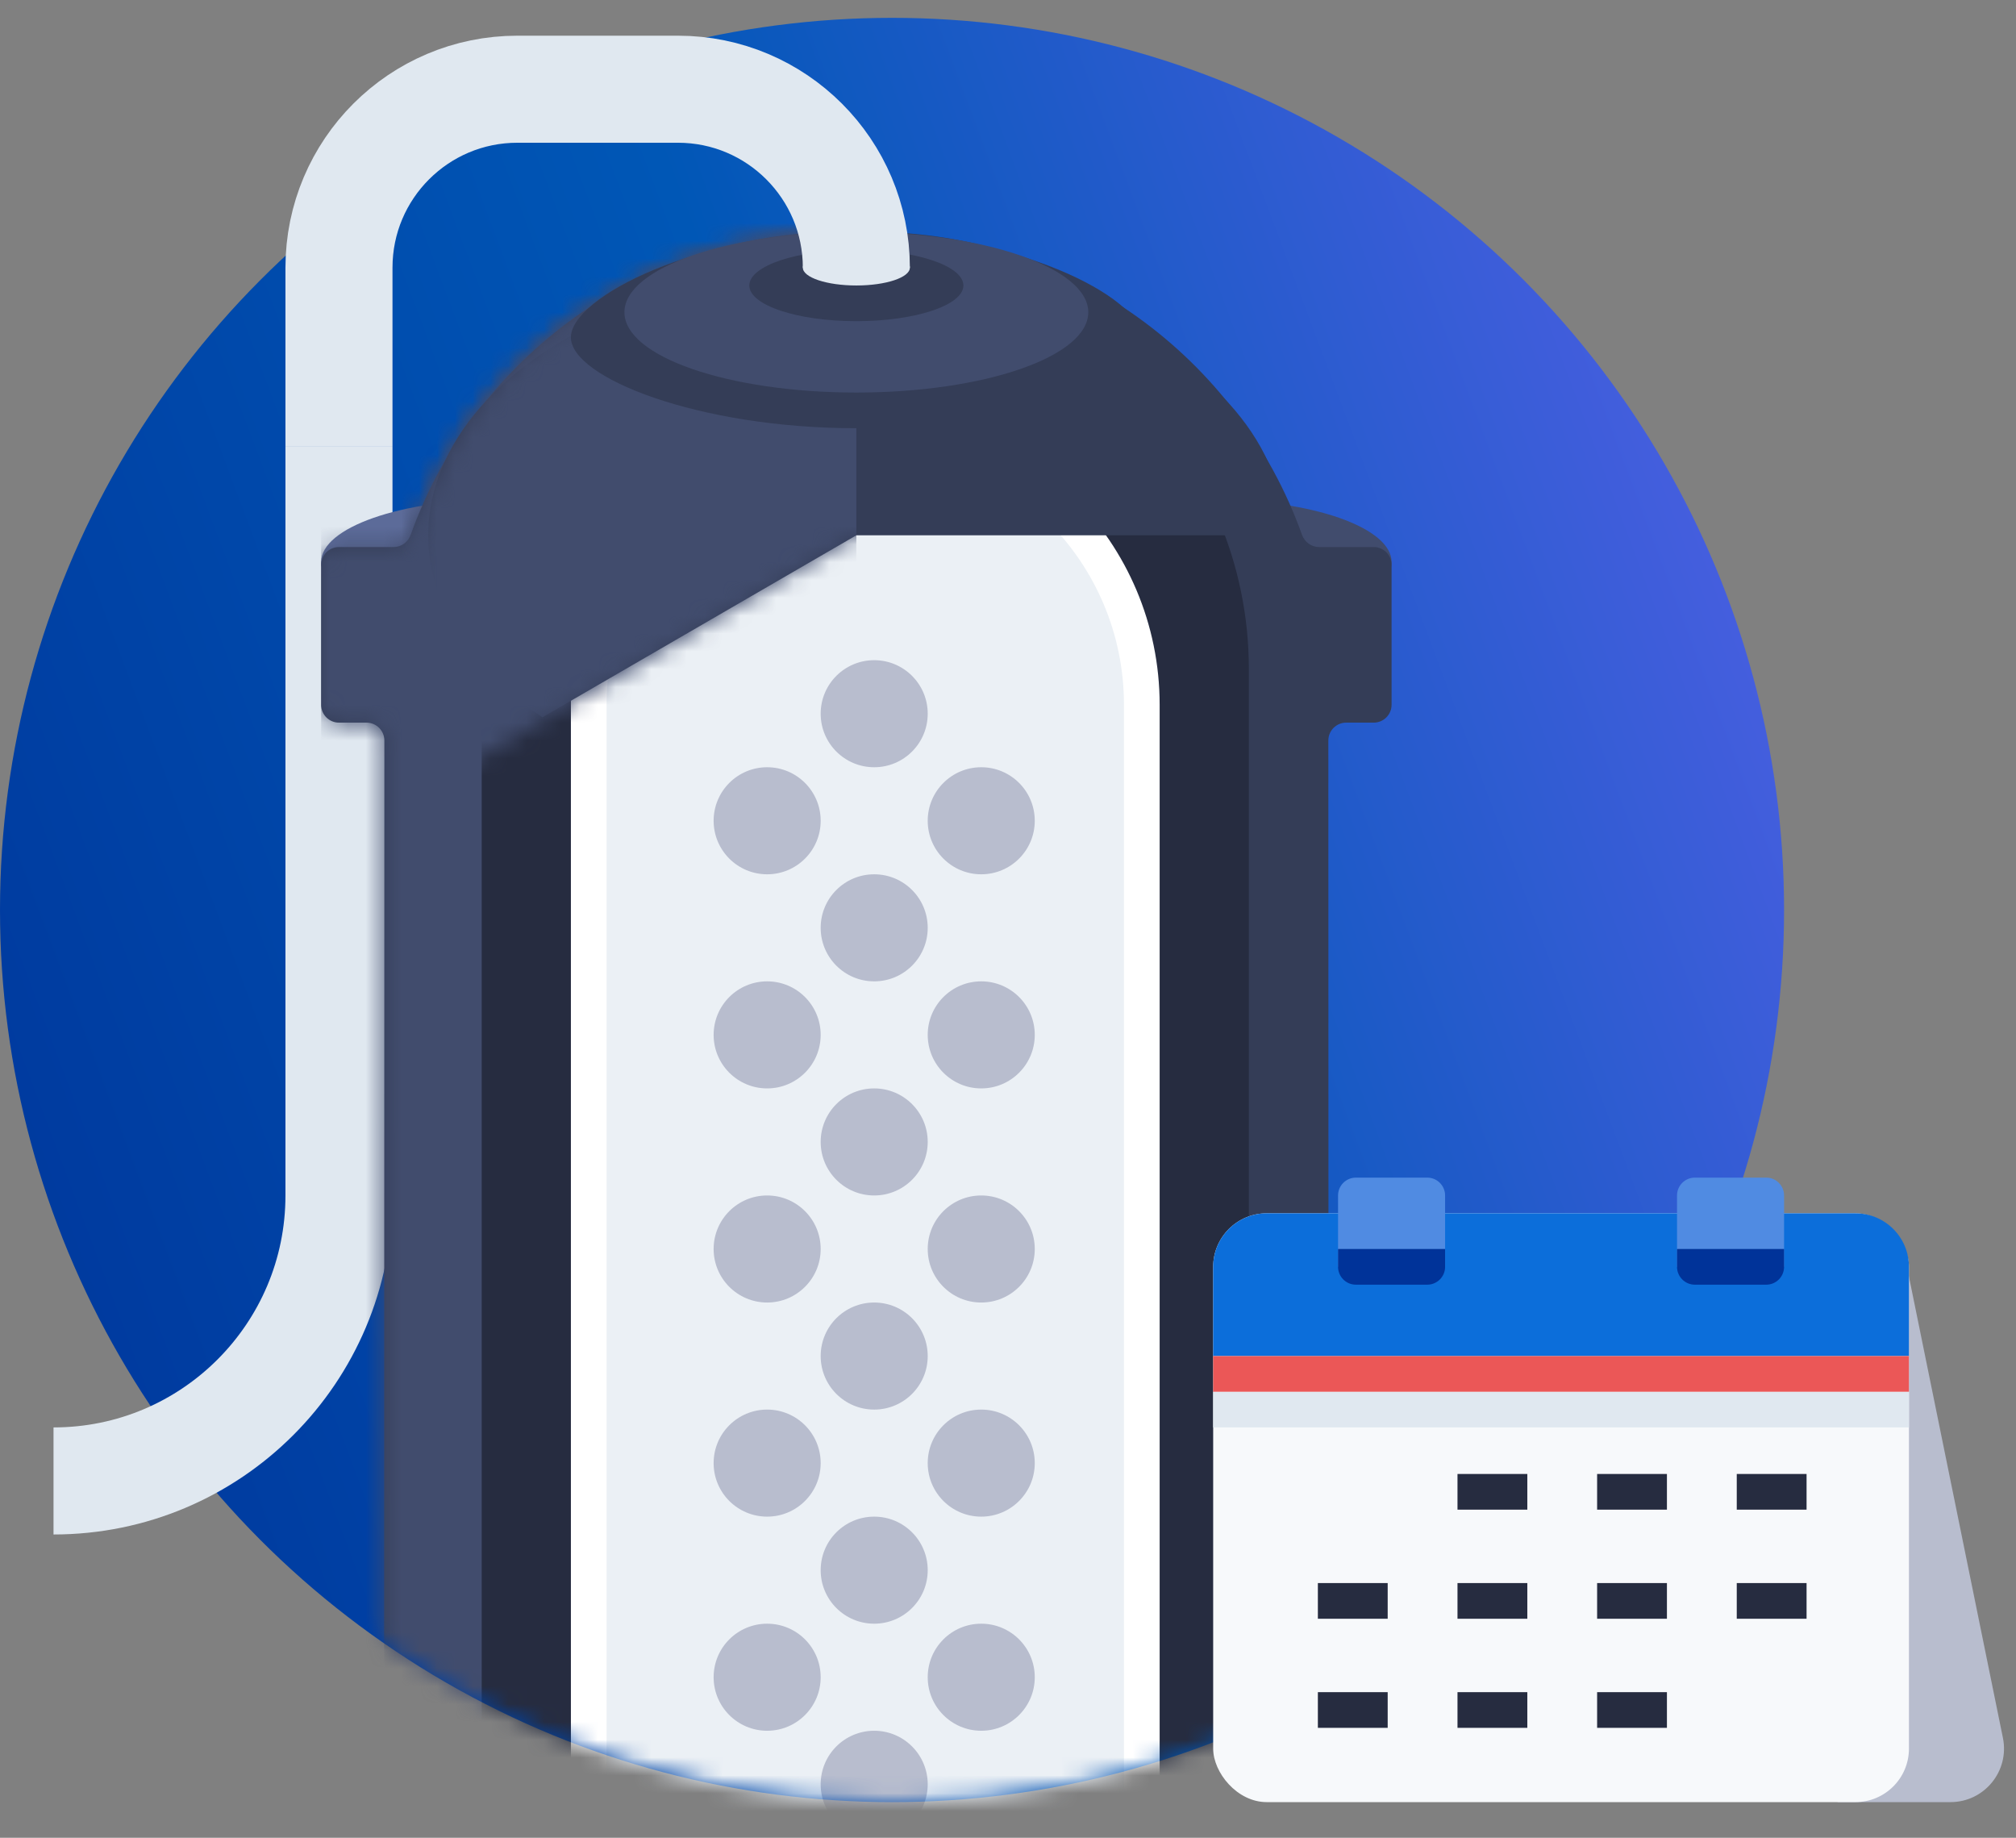 <svg width="113" height="103" viewBox="0 0 113 103" fill="none" xmlns="http://www.w3.org/2000/svg">
<rect x="0" y="0" width="113" height="103" fill="#808080" stroke="none"/>
<circle cx="50" cy="51" r="50" fill="url(#paint0_linear)"/>
<path d="M19 25L19 67C19 75.837 11.837 83 3 83V83" stroke="#E0E8F0" stroke-width="6"/>
<ellipse cx="68" cy="31.5" rx="10" ry="3.5" fill="#414C6D"/>
<ellipse cx="28" cy="31.5" rx="10" ry="3.5" fill="#5C6B99"/>
<mask id="mask0" mask-type="alpha" maskUnits="userSpaceOnUse" x="0" y="1" width="100" height="100">
<circle cx="50" cy="51" r="50" fill="url(#paint1_linear)"/>
</mask>
<g mask="url(#mask0)">
<path d="M75.456 40.5H77C77.552 40.5 78 40.052 78 39.5V31.66C78 31.108 77.552 30.66 77 30.66H73.94C73.507 30.66 73.125 30.381 72.98 29.973C69.439 20.079 59.987 13 48.882 13H47.118C36.013 13 26.561 20.079 23.02 29.973C22.875 30.381 22.493 30.66 22.06 30.66H19C18.448 30.66 18 31.108 18 31.66V39.5C18 40.052 18.448 40.5 19 40.5H20.544C21.096 40.5 21.544 40.948 21.544 41.5L21.53 104C21.529 104.552 21.977 105 22.53 105H73.47C74.023 105 74.471 104.552 74.47 104L74.456 41.5C74.456 40.948 74.903 40.5 75.456 40.5Z" fill="#343D57"/>
<mask id="mask1" mask-type="alpha" maskUnits="userSpaceOnUse" x="18" y="13" width="60" height="92">
<path d="M75.456 40.5H77C77.552 40.5 78 40.052 78 39.5V31.66C78 31.108 77.552 30.66 77 30.66H73.94C73.507 30.66 73.125 30.381 72.98 29.973C69.439 20.079 59.987 13 48.882 13H47.118C36.013 13 26.561 20.079 23.02 29.973C22.875 30.381 22.493 30.66 22.06 30.66H19C18.448 30.66 18 31.108 18 31.66V39.5C18 40.052 18.448 40.5 19 40.5H20.544C21.096 40.5 21.544 40.948 21.544 41.5L21.53 104C21.529 104.552 21.977 105 22.53 105H73.47C74.023 105 74.471 104.552 74.47 104L74.456 41.5C74.456 40.948 74.903 40.5 75.456 40.5Z" fill="#343D57"/>
</mask>
<g mask="url(#mask1)">
<path d="M70.046 35.559C71.11 33.07 71.287 30.437 70.561 27.89C69.835 25.342 68.229 22.955 65.88 20.936C63.532 18.917 60.512 17.326 57.082 16.3C53.652 15.275 49.914 14.845 46.192 15.05C42.47 15.254 38.875 16.085 35.719 17.472C32.562 18.859 29.938 20.76 28.073 23.01C26.209 25.26 25.16 27.792 25.017 30.388C24.874 32.983 25.642 35.564 27.253 37.907L48 31L70.046 35.559Z" fill="#343D57"/>
<rect x="18" y="9" width="30" height="92" fill="#414C6D"/>
</g>
<path d="M27 37.5C27 25.626 36.626 16 48.5 16C60.374 16 70 25.626 70 37.5V104H27V37.5Z" fill="#262C40"/>
<path d="M33 39.5C33 30.94 39.94 24 48.5 24C57.06 24 64 30.94 64 39.5V110H33V39.5Z" fill="#EBF0F5" stroke="white" stroke-width="2"/>
<path d="M72 30C72 27.557 71.045 25.151 69.219 22.991C67.393 20.832 64.75 18.983 61.521 17.607C58.292 16.231 54.574 15.368 50.69 15.095C46.806 14.821 42.873 15.144 39.235 16.036C35.596 16.928 32.361 18.362 29.811 20.214C27.261 22.065 25.473 24.278 24.603 26.659C23.732 29.041 23.806 31.519 24.816 33.879C25.827 36.239 27.745 38.408 30.402 40.2L48 30H72Z" fill="#343D57"/>
<mask id="mask2" mask-type="alpha" maskUnits="userSpaceOnUse" x="23" y="12" width="49" height="31">
<path d="M72 30C72 27.557 71.045 25.151 69.219 22.991C63.929 16.735 55.966 12.801 48 13C38.5 13 27.897 17.841 24 28C22.104 33.188 23.878 41.57 26 43L48 30H72Z" fill="#343D57"/>
</mask>
<g mask="url(#mask2)">
<rect x="18" y="9" width="30" height="92" fill="#414C6D"/>
</g>
<path fill-rule="evenodd" clip-rule="evenodd" d="M52 40C52 41.657 50.657 43 49 43C47.343 43 46 41.657 46 40C46 38.343 47.343 37 49 37C50.657 37 52 38.343 52 40ZM43 49C44.657 49 46 47.657 46 46C46 44.343 44.657 43 43 43C41.343 43 40 44.343 40 46C40 47.657 41.343 49 43 49ZM43 61C44.657 61 46 59.657 46 58C46 56.343 44.657 55 43 55C41.343 55 40 56.343 40 58C40 59.657 41.343 61 43 61ZM58 58C58 59.657 56.657 61 55 61C53.343 61 52 59.657 52 58C52 56.343 53.343 55 55 55C56.657 55 58 56.343 58 58ZM55 49C56.657 49 58 47.657 58 46C58 44.343 56.657 43 55 43C53.343 43 52 44.343 52 46C52 47.657 53.343 49 55 49ZM52 76C52 77.657 50.657 79 49 79C47.343 79 46 77.657 46 76C46 74.343 47.343 73 49 73C50.657 73 52 74.343 52 76ZM43 97C44.657 97 46 95.657 46 94C46 92.343 44.657 91 43 91C41.343 91 40 92.343 40 94C40 95.657 41.343 97 43 97ZM46 106C46 107.657 44.657 109 43 109C41.343 109 40 107.657 40 106C40 104.343 41.343 103 43 103C44.657 103 46 104.343 46 106ZM55 97C56.657 97 58 95.657 58 94C58 92.343 56.657 91 55 91C53.343 91 52 92.343 52 94C52 95.657 53.343 97 55 97ZM58 106C58 107.657 56.657 109 55 109C53.343 109 52 107.657 52 106C52 104.343 53.343 103 55 103C56.657 103 58 104.343 58 106ZM49 67C50.657 67 52 65.657 52 64C52 62.343 50.657 61 49 61C47.343 61 46 62.343 46 64C46 65.657 47.343 67 49 67ZM46 82C46 83.657 44.657 85 43 85C41.343 85 40 83.657 40 82C40 80.343 41.343 79 43 79C44.657 79 46 80.343 46 82ZM55 85C56.657 85 58 83.657 58 82C58 80.343 56.657 79 55 79C53.343 79 52 80.343 52 82C52 83.657 53.343 85 55 85ZM52 100C52 101.657 50.657 103 49 103C47.343 103 46 101.657 46 100C46 98.343 47.343 97 49 97C50.657 97 52 98.343 52 100ZM49 55C50.657 55 52 53.657 52 52C52 50.343 50.657 49 49 49C47.343 49 46 50.343 46 52C46 53.657 47.343 55 49 55ZM43 73C44.657 73 46 71.657 46 70C46 68.343 44.657 67 43 67C41.343 67 40 68.343 40 70C40 71.657 41.343 73 43 73ZM58 70C58 71.657 56.657 73 55 73C53.343 73 52 71.657 52 70C52 68.343 53.343 67 55 67C56.657 67 58 68.343 58 70ZM49 91C50.657 91 52 89.657 52 88C52 86.343 50.657 85 49 85C47.343 85 46 86.343 46 88C46 89.657 47.343 91 49 91Z" fill="#B8BDCE"/>
</g>
<path d="M64 18.909C64 21.168 56.837 24 48 24C39.163 24 32 21.168 32 18.909C32 16.65 39.163 13 48 13C56.837 13 64 16.65 64 18.909Z" fill="#343D57"/>
<ellipse cx="48" cy="17.5" rx="13" ry="4.5" fill="#414C6D"/>
<ellipse cx="48" cy="16" rx="6" ry="2" fill="#343D57"/>
<ellipse cx="48" cy="15" rx="3" ry="1" fill="#E0E8F0"/>
<path d="M48 15V15C48 9.477 43.523 5 38 5H29C23.477 5 19 9.477 19 15V25" stroke="#E0E8F0" stroke-width="6"/>
<path d="M103.476 72.949C103.504 71.312 104.839 70 106.476 70L106.684 70L112.267 97.401C112.646 99.26 111.225 101 109.327 101H103L103.476 72.949Z" fill="#B8BDCE"/>
<rect x="68" y="68" width="39" height="33" rx="3" fill="#F7F9FB"/>
<path d="M68 71C68 69.343 69.343 68 71 68H104C105.657 68 107 69.343 107 71V76H68V71Z" fill="#0C6EDA"/>
<path d="M75 67C75 66.448 75.448 66 76 66H80C80.552 66 81 66.448 81 67V71H75V67Z" fill="#508BE2"/>
<path d="M94 67C94 66.448 94.448 66 95 66H99C99.552 66 100 66.448 100 67V71H94V67Z" fill="#508BE2"/>
<path d="M107 79H68" stroke="#E0E8F0" stroke-width="2" stroke-miterlimit="10"/>
<path fill-rule="evenodd" clip-rule="evenodd" d="M81.695 84.609H85.609V82.609H81.695V84.609ZM89.521 84.609H93.434V82.609H89.521V84.609ZM101.261 84.609H97.348V82.609H101.261V84.609ZM73.869 90.723H77.782V88.723H73.869V90.723ZM85.609 90.723H81.695V88.723H85.609V90.723ZM89.521 90.723H93.434V88.723H89.521V90.723ZM101.261 90.723H97.348V88.723H101.261V90.723ZM73.869 96.837H77.782V94.837H73.869V96.837ZM85.609 96.837H81.695V94.837H85.609V96.837ZM89.521 96.837H93.434V94.837H89.521V96.837Z" fill="#262C40"/>
<path d="M100 71C100 71.552 99.552 72 99 72L95 72C94.448 72 94 71.552 94 71L94 70L100 70L100 71Z" fill="#003399"/>
<path d="M81 71C81 71.552 80.552 72 80 72L76 72C75.448 72 75 71.552 75 71L75 70L81 70L81 71Z" fill="#003399"/>
<path d="M107 77H68" stroke="#EB5757" stroke-width="2" stroke-miterlimit="10"/>
<defs>
<linearGradient id="paint0_linear" x1="-5.59808e-07" y1="101" x2="120.545" y2="55.833" gradientUnits="userSpaceOnUse">
<stop stop-color="#003399"/>
<stop offset="0.521" stop-color="#0057B6"/>
<stop offset="1" stop-color="#5960EA"/>
</linearGradient>
<linearGradient id="paint1_linear" x1="-5.59808e-07" y1="101" x2="120.545" y2="55.833" gradientUnits="userSpaceOnUse">
<stop stop-color="#003399"/>
<stop offset="0.521" stop-color="#0057B6"/>
<stop offset="1" stop-color="#5960EA"/>
</linearGradient>
</defs>
</svg>

